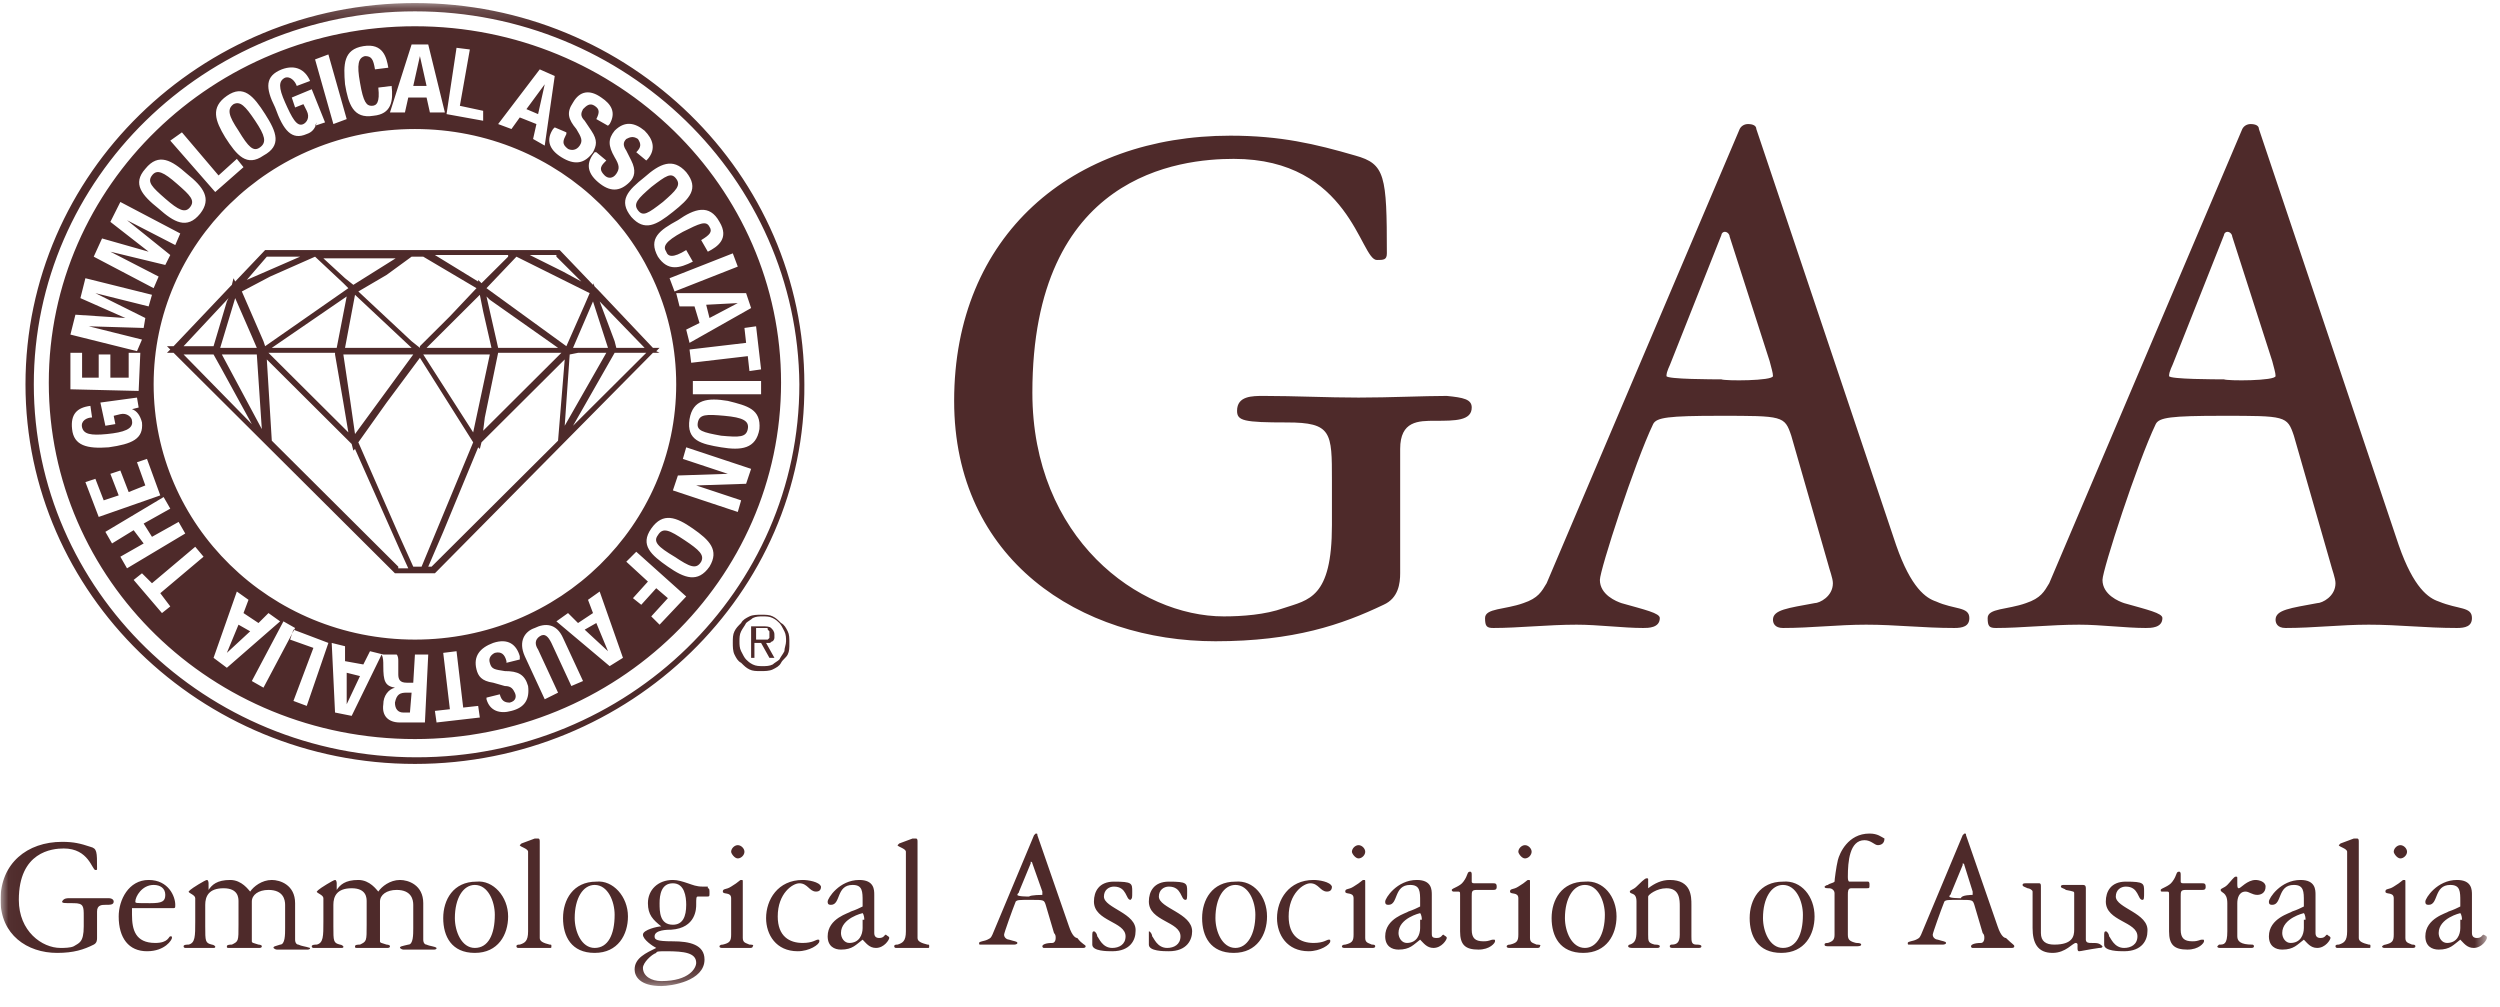 <svg width="149" height="60" viewBox="0 0 149 60" fill="none" xmlns="http://www.w3.org/2000/svg">
<g clip-path="url(#clip0_105_16173)">
<mask id="mask0_105_16173" style="mask-type:luminance" maskUnits="userSpaceOnUse" x="0" y="0" width="149" height="59">
<path d="M148.221 0.182H0.031V58.769H148.221V0.182Z" fill="white"/>
</mask>
<g mask="url(#mask0_105_16173)">
<path d="M87.715 24.288C87.715 25.079 86.723 25.079 85.533 25.079C84.541 25.079 83.45 25.079 83.45 26.758V34.168C83.45 34.761 83.351 35.65 82.458 36.045C79.978 37.231 77.102 38.219 72.44 38.219C64.406 38.219 56.867 33.378 56.867 23.893C56.867 14.013 63.91 8.086 73.333 8.086C76.308 8.086 78.391 8.579 80.772 9.271C82.558 9.765 82.657 10.457 82.657 15.1C82.657 15.495 82.458 15.495 82.061 15.495C81.07 15.495 80.475 9.469 73.531 9.469C70.357 9.469 61.529 10.358 61.529 23.399C61.529 32.094 67.877 36.737 72.936 36.737C74.027 36.737 75.416 36.638 76.507 36.243C77.995 35.749 79.383 35.65 79.383 31.303V28.636C79.383 25.77 79.383 25.178 76.705 25.178C74.126 25.178 73.729 25.079 73.729 24.486C73.729 23.597 74.622 23.597 75.317 23.597C77.201 23.597 79.086 23.696 80.97 23.696C82.855 23.696 84.839 23.597 86.227 23.597C87.219 23.696 87.715 23.794 87.715 24.288ZM117.373 36.836C117.373 37.33 116.976 37.428 116.48 37.428C114.596 37.428 113.009 37.231 111.223 37.231C109.537 37.231 107.95 37.428 106.264 37.428C105.768 37.428 105.669 37.132 105.669 36.935C105.669 36.342 106.561 36.243 108.148 35.947C108.446 35.947 109.24 35.551 109.24 34.761C109.24 34.465 109.041 33.971 108.942 33.575L106.76 25.968C106.363 24.782 106.264 24.782 102.495 24.782C99.42 24.782 98.725 24.881 98.527 25.276C97.436 27.549 95.353 33.971 95.353 34.563C95.353 35.453 96.345 35.848 96.642 35.947C98.031 36.342 98.924 36.539 98.924 36.836C98.924 37.428 98.23 37.428 97.932 37.428C96.742 37.428 95.254 37.231 93.964 37.231C92.278 37.231 90.493 37.428 89.005 37.428C88.608 37.428 88.509 37.33 88.509 36.836C88.509 36.243 89.699 36.342 90.79 35.947C91.683 35.65 91.881 35.255 92.179 34.761L103.685 7.69C103.784 7.493 103.982 7.394 104.181 7.394C104.478 7.394 104.677 7.493 104.677 7.69L113.009 32.489C113.902 35.057 114.794 35.65 115.389 35.848C116.48 36.342 117.373 36.144 117.373 36.836ZM105.669 22.411C105.669 22.214 105.569 21.917 105.47 21.522L103.09 14.112C103.09 14.013 102.991 13.816 102.792 13.816C102.693 13.816 102.594 13.915 102.594 14.013L99.618 21.522C99.519 21.818 99.321 22.115 99.321 22.411C99.321 22.609 102.197 22.609 102.594 22.609C102.792 22.708 105.669 22.708 105.669 22.411ZM147.328 36.836C147.328 37.33 146.932 37.428 146.436 37.428C144.551 37.428 142.964 37.231 141.179 37.231C139.493 37.231 137.905 37.428 136.219 37.428C135.723 37.428 135.624 37.132 135.624 36.935C135.624 36.342 136.517 36.243 138.104 35.947C138.401 35.947 139.195 35.551 139.195 34.761C139.195 34.465 138.997 33.971 138.897 33.575L136.715 25.968C136.318 24.782 136.219 24.782 132.45 24.782C129.375 24.782 128.681 24.881 128.482 25.276C127.391 27.549 125.308 33.971 125.308 34.563C125.308 35.453 126.3 35.848 126.598 35.947C127.987 36.342 128.879 36.539 128.879 36.836C128.879 37.428 128.185 37.428 127.887 37.428C126.697 37.428 125.209 37.231 123.92 37.231C122.233 37.231 120.448 37.428 118.96 37.428C118.563 37.428 118.464 37.33 118.464 36.836C118.464 36.243 119.654 36.342 120.746 35.947C121.638 35.65 121.837 35.255 122.134 34.761L133.64 7.69C133.739 7.493 133.938 7.394 134.136 7.394C134.434 7.394 134.632 7.493 134.632 7.69L142.964 32.489C143.857 35.057 144.75 35.65 145.345 35.848C146.535 36.342 147.328 36.144 147.328 36.836ZM135.624 22.411C135.624 22.214 135.525 21.917 135.426 21.522L133.045 14.112C133.045 14.013 132.946 13.816 132.748 13.816C132.648 13.816 132.549 13.915 132.549 14.013L129.574 21.522C129.474 21.818 129.276 22.115 129.276 22.411C129.276 22.609 132.152 22.609 132.549 22.609C132.748 22.708 135.624 22.708 135.624 22.411ZM6.776 53.73C6.776 53.928 6.578 53.928 6.28 53.928C6.082 53.928 5.784 53.928 5.784 54.323V55.904C5.784 56.003 5.784 56.2 5.586 56.299C4.991 56.596 4.396 56.793 3.404 56.793C1.618 56.793 0.031 55.706 0.031 53.632C0.031 51.458 1.618 50.174 3.701 50.174C4.396 50.174 4.792 50.272 5.388 50.47C5.784 50.569 5.784 50.766 5.784 51.754C5.784 51.853 5.784 51.853 5.685 51.853C5.487 51.853 5.288 50.569 3.8 50.569C3.106 50.569 1.122 50.766 1.122 53.632C1.122 55.509 2.511 56.497 3.602 56.497C3.8 56.497 4.197 56.497 4.396 56.398C4.693 56.2 4.991 56.2 4.991 55.212V54.62C4.991 54.027 4.991 53.829 4.396 53.829C3.8 53.829 3.701 53.829 3.701 53.73C3.8 53.533 3.999 53.533 4.098 53.533H6.479C6.677 53.533 6.776 53.632 6.776 53.73ZM10.446 53.928C10.446 54.126 10.446 54.126 10.248 54.126H7.867V54.521C7.867 55.41 8.066 56.2 9.256 56.2C10.049 56.2 10.049 55.805 10.149 55.805C10.248 55.805 10.248 55.805 10.248 55.904C10.248 56.003 9.851 56.694 8.76 56.694C7.669 56.694 7.074 55.904 7.074 54.62C7.074 53.632 7.669 52.446 8.859 52.446C10.049 52.446 10.446 53.434 10.446 53.928ZM9.851 53.335C9.851 52.94 9.553 52.742 9.157 52.742C8.462 52.742 8.066 53.434 8.066 53.73C8.066 53.829 8.066 53.829 8.958 53.829C9.653 53.829 9.851 53.73 9.851 53.335ZM17.786 56.299C17.687 56.299 17.588 56.2 17.588 56.003V53.829C17.588 52.742 16.695 52.446 16.199 52.446C15.604 52.446 15.108 52.841 14.91 53.138C14.811 53.039 14.414 52.446 13.72 52.446C12.926 52.446 12.628 52.742 12.43 53.039V52.644C12.43 52.644 12.43 52.446 12.331 52.446C12.232 52.446 11.438 52.94 11.339 53.039L11.24 53.138C11.24 53.236 11.636 53.335 11.636 53.533V54.916C11.636 55.805 11.636 56.2 11.24 56.299C11.14 56.299 10.942 56.299 10.942 56.398C10.942 56.497 11.041 56.497 11.041 56.497H12.628C12.827 56.497 12.827 56.497 12.827 56.398C12.827 56.398 12.728 56.299 12.628 56.299C12.232 56.2 12.232 56.102 12.232 55.212V53.928C12.232 53.434 12.43 52.94 13.323 52.94C14.215 52.94 14.215 53.533 14.215 53.73V55.114C14.215 56.102 14.215 56.102 13.819 56.299C13.72 56.299 13.521 56.299 13.521 56.398C13.521 56.497 13.521 56.497 13.72 56.497H15.406C15.505 56.497 15.604 56.497 15.604 56.398C15.604 56.299 15.406 56.299 15.406 56.299C15.108 56.2 15.009 56.2 15.009 56.102V53.73C15.009 53.335 15.406 53.039 16.001 53.039C16.893 53.039 16.993 53.632 16.993 53.928V55.311C16.993 55.706 16.993 56.299 16.695 56.299C16.398 56.398 16.298 56.398 16.298 56.497C16.298 56.497 16.398 56.596 16.497 56.596H18.282C18.381 56.596 18.481 56.596 18.481 56.497C18.183 56.398 17.985 56.398 17.786 56.299ZM25.424 56.299C25.325 56.299 25.226 56.2 25.226 56.003V53.829C25.226 52.742 24.333 52.446 23.837 52.446C23.242 52.446 22.746 52.841 22.547 53.138C22.448 53.039 22.052 52.446 21.357 52.446C20.564 52.446 20.266 52.742 20.068 53.039V52.644C20.068 52.644 20.068 52.446 19.968 52.446C19.869 52.446 19.076 52.94 18.977 53.039L18.877 53.138C18.877 53.236 19.274 53.335 19.274 53.533V54.916C19.274 55.805 19.274 56.2 18.877 56.299C18.778 56.299 18.58 56.299 18.58 56.398C18.58 56.497 18.679 56.497 18.679 56.497H20.266C20.464 56.497 20.464 56.497 20.464 56.398C20.464 56.398 20.365 56.299 20.266 56.299C19.869 56.2 19.869 56.102 19.869 55.212V53.928C19.869 53.434 20.068 52.94 20.96 52.94C21.853 52.94 21.853 53.533 21.853 53.73V55.114C21.853 56.102 21.853 56.102 21.456 56.299C21.357 56.299 21.159 56.299 21.159 56.398C21.159 56.497 21.159 56.497 21.357 56.497H23.043C23.143 56.497 23.242 56.497 23.242 56.398C23.242 56.299 23.043 56.299 23.043 56.299C22.746 56.2 22.647 56.2 22.647 56.102V53.73C22.647 53.335 23.043 53.039 23.639 53.039C24.531 53.039 24.63 53.632 24.63 53.928V55.311C24.63 55.706 24.63 56.299 24.333 56.299C23.936 56.398 23.837 56.398 23.837 56.497C23.837 56.497 23.936 56.596 24.035 56.596H25.821C25.92 56.596 26.019 56.596 26.019 56.497C25.92 56.398 25.622 56.398 25.424 56.299ZM30.284 54.62C30.284 55.706 29.689 56.793 28.3 56.793C26.912 56.793 26.416 55.805 26.416 54.718C26.416 53.632 27.011 52.545 28.399 52.545C29.392 52.446 30.284 53.434 30.284 54.62ZM29.491 54.521C29.491 53.73 29.094 52.742 28.3 52.742C27.606 52.742 27.11 53.533 27.11 54.718C27.11 55.509 27.507 56.497 28.3 56.497C29.094 56.497 29.491 55.706 29.491 54.521ZM32.764 56.299C32.367 56.2 32.169 56.102 32.169 55.904V50.174C32.169 50.075 32.169 49.976 32.07 49.976H31.871L31.078 50.272L30.979 50.371C30.979 50.47 31.474 50.569 31.474 50.766V55.509C31.474 56.102 31.276 56.2 30.979 56.299C30.879 56.299 30.78 56.299 30.78 56.398C30.78 56.497 30.879 56.497 30.879 56.497H32.764C32.863 56.497 32.863 56.497 32.863 56.398C32.863 56.299 32.863 56.299 32.764 56.299ZM37.426 54.62C37.426 55.706 36.831 56.793 35.442 56.793C34.053 56.793 33.557 55.805 33.557 54.718C33.557 53.632 34.153 52.545 35.541 52.545C36.533 52.446 37.426 53.434 37.426 54.62ZM36.632 54.521C36.632 53.73 36.236 52.742 35.442 52.742C34.748 52.742 34.252 53.533 34.252 54.718C34.252 55.509 34.649 56.497 35.442 56.497C36.236 56.497 36.632 55.706 36.632 54.521ZM42.187 52.94C42.286 52.94 42.286 53.039 42.286 53.236C42.286 53.434 42.286 53.434 42.088 53.434H41.592C41.493 53.434 41.493 53.533 41.493 53.928C41.493 54.126 41.493 55.311 40.005 55.41C39.806 55.41 39.013 55.41 39.013 55.805C39.013 56.003 39.112 56.102 40.104 56.102C41.096 56.102 41.989 56.299 41.989 57.188C41.989 58.473 40.005 58.769 39.41 58.769C38.12 58.769 37.823 58.176 37.823 57.781C37.823 57.09 38.517 56.793 39.112 56.497C38.914 56.398 38.319 56.003 38.319 55.706C38.319 55.41 39.211 55.212 39.41 55.212C38.914 54.817 38.616 54.521 38.616 53.829C38.616 53.039 39.211 52.446 40.104 52.446C40.402 52.446 40.699 52.545 40.997 52.644C41.294 52.742 41.493 52.841 41.889 52.841H42.187V52.94ZM38.319 57.682C38.319 58.176 38.815 58.473 39.41 58.473C41.096 58.473 41.493 57.682 41.493 57.386C41.493 56.793 40.798 56.694 39.707 56.694C39.311 56.694 39.112 56.694 39.112 56.793C38.815 56.892 38.319 57.386 38.319 57.682ZM40.898 53.928C40.898 53.434 40.798 52.644 40.104 52.644C39.41 52.644 39.311 53.335 39.311 53.829C39.311 54.323 39.311 55.114 40.104 55.114C40.699 55.114 40.898 54.62 40.898 53.928ZM44.667 56.299C44.468 56.2 44.27 56.2 44.27 55.904V52.545C44.27 52.446 44.27 52.446 44.171 52.446C44.072 52.446 44.072 52.545 43.576 52.841C43.278 53.039 43.08 52.94 43.08 53.138C43.08 53.335 43.576 53.138 43.576 53.533V55.706C43.576 56.102 43.477 56.2 43.08 56.299C42.881 56.299 42.881 56.398 42.881 56.398C42.881 56.497 42.98 56.497 43.08 56.497H44.667C44.766 56.497 44.865 56.497 44.865 56.398C44.964 56.299 44.766 56.299 44.667 56.299ZM43.972 51.162C44.171 51.162 44.369 50.964 44.369 50.766C44.369 50.569 44.171 50.371 43.972 50.371C43.774 50.371 43.576 50.569 43.576 50.766C43.576 50.865 43.774 51.162 43.972 51.162ZM47.841 52.446C46.353 52.446 45.659 53.632 45.659 54.718C45.659 55.706 46.254 56.694 47.543 56.694C48.238 56.694 48.833 56.299 48.833 56.102C48.833 56.003 48.833 56.003 48.734 56.003C48.634 56.003 48.436 56.2 47.841 56.2C47.047 56.2 46.353 55.805 46.353 54.62C46.353 53.236 47.246 52.644 47.642 52.644C48.139 52.644 48.238 53.138 48.634 53.138C48.833 53.138 48.932 53.039 48.932 52.841C48.833 52.545 48.139 52.446 47.841 52.446ZM52.999 55.904C52.999 56.003 52.701 56.497 52.205 56.497C51.809 56.497 51.61 56.2 51.412 56.003C51.015 56.299 50.817 56.596 50.122 56.596C49.725 56.596 49.329 56.398 49.329 55.805C49.329 54.718 50.618 54.422 50.717 54.323C51.015 54.224 51.213 54.126 51.412 54.027V53.73C51.412 53.138 51.412 52.742 50.817 52.742C49.825 52.742 50.122 53.928 49.527 53.928C49.329 53.928 49.329 53.829 49.329 53.73C49.329 53.533 50.023 52.446 51.213 52.446C52.106 52.446 52.106 53.039 52.106 53.335V55.608C52.106 55.805 52.205 55.904 52.404 55.904C52.701 55.904 52.701 55.706 52.8 55.706C52.9 55.805 52.999 55.805 52.999 55.904ZM51.511 54.817C51.511 54.521 51.412 54.422 51.412 54.422C51.412 54.422 50.122 54.718 50.122 55.608C50.122 55.904 50.321 56.2 50.618 56.2C51.213 56.2 51.412 55.706 51.412 55.311V54.817H51.511ZM55.28 56.299C54.883 56.2 54.685 56.102 54.685 55.904V50.174C54.685 50.075 54.685 49.976 54.586 49.976H54.388L53.594 50.272L53.495 50.371C53.495 50.47 53.991 50.569 53.991 50.766V55.509C53.991 56.102 53.792 56.2 53.495 56.299C53.396 56.299 53.296 56.299 53.296 56.398C53.296 56.497 53.396 56.497 53.396 56.497H55.28C55.379 56.497 55.379 56.497 55.379 56.398C55.379 56.299 55.379 56.299 55.28 56.299ZM64.703 56.398C64.703 56.497 64.604 56.497 64.505 56.497H62.223C62.124 56.497 62.124 56.398 62.124 56.398C62.124 56.299 62.323 56.2 62.719 56.2C62.819 56.2 62.918 56.102 62.918 55.904C62.918 55.805 62.918 55.706 62.819 55.608L62.323 53.928C62.223 53.632 62.223 53.632 61.43 53.632C60.736 53.632 60.636 53.632 60.537 53.73C60.339 54.224 59.843 55.608 59.843 55.706C59.843 55.904 60.041 56.003 60.14 56.003C60.438 56.102 60.636 56.102 60.636 56.2C60.636 56.299 60.438 56.299 60.438 56.299H58.454C58.355 56.299 58.355 56.299 58.355 56.2C58.355 56.102 58.653 56.102 58.851 56.003C59.049 55.904 59.049 55.904 59.148 55.706L61.628 49.778L61.727 49.68C61.827 49.68 61.827 49.68 61.827 49.778L63.711 55.212C63.91 55.805 64.108 55.904 64.207 55.904C64.505 56.299 64.703 56.299 64.703 56.398ZM62.124 53.335V53.138L61.529 51.458C61.529 51.458 61.529 51.359 61.43 51.359V51.458L60.736 53.138C60.736 53.236 60.636 53.236 60.636 53.335C60.636 53.434 61.231 53.434 61.331 53.434C61.43 53.335 62.124 53.335 62.124 53.335ZM65.794 53.434C65.794 53.039 66.092 52.841 66.389 52.841C67.183 52.841 67.084 53.632 67.381 53.632C67.481 53.533 67.481 53.533 67.481 53.138C67.481 52.644 67.481 52.545 66.389 52.545C65.497 52.545 65.199 53.138 65.199 53.73C65.199 54.916 67.084 54.916 67.084 55.805C67.084 56.299 66.687 56.497 66.29 56.497C65.695 56.497 65.497 55.904 65.397 55.805C65.397 55.706 65.298 55.509 65.199 55.509C65.1 55.509 65.1 55.608 65.1 55.805V56.299C65.1 56.694 65.993 56.694 66.29 56.694C67.381 56.694 67.679 56.003 67.679 55.509C67.778 54.422 65.794 54.126 65.794 53.434ZM69.068 53.434C69.068 53.039 69.365 52.841 69.663 52.841C70.456 52.841 70.357 53.632 70.655 53.632C70.754 53.632 70.754 53.533 70.754 53.138C70.754 52.644 70.754 52.545 69.663 52.545C68.77 52.545 68.472 53.138 68.472 53.73C68.472 54.916 70.357 54.916 70.357 55.805C70.357 56.299 69.96 56.497 69.564 56.497C68.968 56.497 68.77 55.904 68.671 55.805C68.671 55.706 68.572 55.509 68.472 55.509V56.299C68.472 56.694 69.365 56.694 69.663 56.694C70.754 56.694 71.051 56.003 71.051 55.509C71.051 54.422 69.068 54.126 69.068 53.434ZM75.515 54.62C75.515 55.706 74.92 56.793 73.531 56.793C72.142 56.793 71.646 55.805 71.646 54.718C71.646 53.632 72.242 52.545 73.63 52.545C74.721 52.446 75.515 53.434 75.515 54.62ZM74.82 54.521C74.82 53.73 74.424 52.742 73.63 52.742C72.936 52.742 72.44 53.533 72.44 54.718C72.44 55.509 72.837 56.497 73.63 56.497C74.325 56.497 74.82 55.706 74.82 54.521ZM78.292 52.446C76.804 52.446 76.11 53.632 76.11 54.718C76.11 55.706 76.705 56.694 77.995 56.694C78.689 56.694 79.284 56.299 79.284 56.102C79.284 56.003 79.284 56.003 79.185 56.003C79.086 56.003 78.887 56.2 78.292 56.2C77.499 56.2 76.804 55.805 76.804 54.62C76.804 53.236 77.697 52.644 78.094 52.644C78.59 52.644 78.689 53.138 79.086 53.138C79.284 53.138 79.383 53.039 79.383 52.841C79.284 52.545 78.59 52.446 78.292 52.446ZM81.764 56.299C81.566 56.2 81.367 56.2 81.367 55.904V52.545C81.367 52.446 81.367 52.446 81.268 52.446C81.169 52.446 81.169 52.545 80.673 52.841C80.375 53.039 80.177 52.94 80.177 53.138C80.177 53.335 80.673 53.138 80.673 53.533V55.706C80.673 56.102 80.574 56.2 80.177 56.299C79.978 56.299 79.978 56.398 79.978 56.398C79.978 56.497 80.078 56.497 80.177 56.497H81.764C81.863 56.497 81.962 56.497 81.962 56.398C81.962 56.299 81.863 56.299 81.764 56.299ZM80.97 51.162C81.169 51.162 81.367 50.964 81.367 50.766C81.367 50.569 81.169 50.371 80.97 50.371C80.772 50.371 80.574 50.569 80.574 50.766C80.574 50.865 80.772 51.162 80.97 51.162ZM86.227 55.904C86.227 56.003 85.93 56.497 85.434 56.497C85.037 56.497 84.839 56.2 84.64 56.003C84.244 56.299 84.045 56.596 83.351 56.596C82.954 56.596 82.558 56.398 82.558 55.805C82.558 54.718 83.847 54.422 83.946 54.323C84.244 54.224 84.442 54.126 84.64 54.027V53.73C84.64 53.138 84.64 52.742 84.045 52.742C83.053 52.742 83.351 53.928 82.756 53.928C82.558 53.928 82.558 53.829 82.558 53.73C82.558 53.533 83.252 52.446 84.442 52.446C85.335 52.446 85.335 53.039 85.335 53.335V55.608C85.335 55.805 85.335 55.904 85.632 55.904C85.93 55.904 85.93 55.706 86.029 55.706C86.128 55.805 86.227 55.805 86.227 55.904ZM84.74 54.817C84.74 54.521 84.64 54.422 84.64 54.422C84.64 54.422 83.351 54.718 83.351 55.608C83.351 55.904 83.549 56.2 83.847 56.2C84.442 56.2 84.64 55.706 84.64 55.311V54.817H84.74ZM89.005 52.644H87.914C87.814 52.644 87.715 52.644 87.715 52.545V52.15C87.715 52.051 87.715 51.952 87.616 51.952C87.418 51.952 87.517 52.15 87.219 52.545C87.021 52.841 86.525 52.94 86.525 53.039C86.525 53.138 86.624 53.138 86.624 53.138H86.823C87.021 53.138 87.021 53.138 87.021 53.335V55.509C87.021 56.299 87.319 56.596 88.112 56.596C88.806 56.596 89.104 56.2 89.104 56.102C89.104 56.003 89.104 56.003 89.005 56.003C88.806 56.003 88.806 56.102 88.41 56.102C87.914 56.102 87.715 55.904 87.715 55.41V53.434C87.715 53.138 87.715 53.039 88.013 53.039H89.005C89.203 53.039 89.203 52.94 89.203 52.841C89.203 52.644 89.104 52.644 89.005 52.644ZM90.889 51.162C91.088 51.162 91.286 50.964 91.286 50.766C91.286 50.569 91.088 50.371 90.889 50.371C90.691 50.371 90.493 50.569 90.493 50.766C90.493 50.865 90.691 51.162 90.889 51.162ZM91.584 56.299C91.385 56.2 91.187 56.2 91.187 55.904V52.545C91.187 52.446 91.187 52.446 91.088 52.446C90.989 52.446 90.989 52.545 90.493 52.841C90.195 53.039 89.997 52.94 89.997 53.138C89.997 53.335 90.493 53.138 90.493 53.533V55.706C90.493 56.102 90.393 56.2 89.997 56.299C89.798 56.299 89.798 56.398 89.798 56.398C89.798 56.497 89.897 56.497 89.997 56.497H91.584C91.683 56.497 91.782 56.497 91.782 56.398C91.881 56.299 91.683 56.299 91.584 56.299ZM96.345 54.62C96.345 55.706 95.75 56.793 94.361 56.793C92.972 56.793 92.476 55.805 92.476 54.718C92.476 53.632 93.072 52.545 94.46 52.545C95.551 52.446 96.345 53.434 96.345 54.62ZM95.65 54.521C95.65 53.73 95.254 52.742 94.46 52.742C93.766 52.742 93.27 53.533 93.27 54.718C93.27 55.509 93.667 56.497 94.46 56.497C95.155 56.497 95.65 55.706 95.65 54.521ZM101.106 56.299C100.808 56.299 100.808 56.102 100.808 55.805V53.928C100.808 53.434 100.808 52.446 99.519 52.446C99.023 52.446 98.626 52.644 98.23 52.94V52.446C98.23 52.347 98.23 52.347 98.13 52.347C98.031 52.347 97.734 52.644 97.535 52.841C97.337 53.039 97.138 53.039 97.138 53.138C97.138 53.335 97.535 53.138 97.535 53.73V55.509C97.535 56.003 97.436 56.2 97.138 56.299C97.039 56.299 97.039 56.398 97.039 56.398C97.039 56.497 97.238 56.497 97.337 56.497H98.725C98.825 56.497 98.924 56.497 98.924 56.398C98.924 56.299 98.725 56.299 98.626 56.299C98.23 56.2 98.23 56.102 98.23 55.706V53.434C98.23 53.335 98.725 52.94 99.321 52.94C100.114 52.94 100.114 53.632 100.114 54.027V55.706C100.114 56.2 99.916 56.299 99.618 56.299C99.618 56.299 99.519 56.299 99.519 56.398C99.519 56.497 99.618 56.497 99.717 56.497H101.205C101.304 56.497 101.403 56.497 101.403 56.398C101.403 56.299 101.205 56.299 101.106 56.299ZM108.148 54.62C108.148 55.706 107.553 56.793 106.165 56.793C104.776 56.793 104.28 55.805 104.28 54.718C104.28 53.632 104.875 52.545 106.264 52.545C107.355 52.446 108.148 53.434 108.148 54.62ZM107.454 54.521C107.454 53.73 107.057 52.742 106.264 52.742C105.569 52.742 105.074 53.533 105.074 54.718C105.074 55.509 105.47 56.497 106.264 56.497C107.057 56.497 107.454 55.706 107.454 54.521ZM111.422 49.68C110.132 49.68 109.636 50.865 109.537 51.26C109.438 51.656 109.339 52.446 109.339 52.545C109.24 52.644 109.041 52.644 108.942 52.742C108.843 52.742 108.744 52.841 108.744 52.841C108.744 52.94 108.843 52.94 109.041 52.94C109.14 52.94 109.339 53.039 109.339 53.236V55.706C109.339 56.003 109.24 56.102 108.942 56.2C108.843 56.2 108.744 56.2 108.744 56.299C108.744 56.398 108.843 56.398 109.041 56.398H110.628C110.727 56.398 110.926 56.398 110.926 56.299C110.926 56.2 110.727 56.2 110.628 56.2C110.231 56.102 110.132 56.003 110.132 55.706V53.335C110.132 53.138 110.132 52.94 110.331 52.94H111.223C111.422 52.94 111.422 52.94 111.422 52.742C111.422 52.644 111.422 52.545 111.323 52.545H110.231C110.132 52.545 110.132 52.347 110.132 52.248C110.132 51.359 110.231 50.075 111.124 50.075C111.521 50.075 111.719 50.371 111.918 50.371C112.116 50.371 112.314 50.272 112.314 49.976C112.116 49.877 111.918 49.68 111.422 49.68ZM120.051 56.398C120.051 56.497 119.952 56.497 119.853 56.497H117.571C117.472 56.497 117.472 56.398 117.472 56.398C117.472 56.299 117.671 56.2 118.067 56.2C118.167 56.2 118.266 56.102 118.266 55.904C118.266 55.805 118.266 55.706 118.167 55.608L117.671 53.928C117.571 53.632 117.571 53.632 116.778 53.632C116.084 53.632 115.984 53.632 115.885 53.73C115.687 54.224 115.191 55.608 115.191 55.706C115.191 55.904 115.389 56.003 115.489 56.003C115.786 56.102 115.984 56.102 115.984 56.2C115.984 56.299 115.786 56.299 115.786 56.299H113.802C113.703 56.299 113.703 56.299 113.703 56.2C113.703 56.102 114.001 56.102 114.199 56.003C114.397 55.904 114.397 55.904 114.497 55.706L116.976 49.778L117.075 49.68C117.175 49.68 117.175 49.68 117.175 49.778L119.059 55.212C119.258 55.805 119.456 55.904 119.555 55.904C119.952 56.299 120.051 56.299 120.051 56.398ZM117.571 53.335V53.138L117.075 51.557C117.075 51.557 117.075 51.458 116.976 51.458V51.557L116.282 53.236C116.282 53.335 116.183 53.335 116.183 53.434C116.183 53.533 116.778 53.533 116.877 53.533C116.877 53.335 117.571 53.335 117.571 53.335ZM124.614 56.2C124.515 56.2 124.316 56.2 124.316 56.003V52.94C124.316 52.742 124.217 52.742 124.118 52.742H123.027C122.928 52.742 122.829 52.742 122.829 52.841C122.829 52.94 123.027 52.94 123.126 53.039C123.622 53.138 123.622 53.138 123.622 53.236V55.41C123.622 55.805 123.523 56.299 122.432 56.299C121.936 56.299 121.638 56.102 121.638 55.608V52.841C121.638 52.742 121.638 52.644 121.539 52.644H120.746C120.646 52.644 120.547 52.644 120.547 52.742C120.547 52.841 120.646 52.841 120.845 52.94C120.944 52.94 121.142 53.039 121.142 53.138V55.311C121.142 56.2 121.44 56.793 122.333 56.793C123.126 56.793 123.523 56.2 123.721 56.2C123.721 56.2 123.821 56.2 123.821 56.299V56.497C123.821 56.596 123.821 56.694 123.92 56.694C124.019 56.694 124.416 56.596 125.11 56.497C125.209 56.497 125.308 56.497 125.308 56.398C125.11 56.2 125.011 56.2 124.614 56.2ZM126.102 53.434C126.102 53.039 126.399 52.841 126.697 52.841C127.491 52.841 127.391 53.632 127.689 53.632C127.788 53.632 127.788 53.533 127.788 53.138C127.788 52.644 127.788 52.545 126.697 52.545C125.804 52.545 125.507 53.138 125.507 53.73C125.507 54.916 127.391 54.916 127.391 55.805C127.391 56.299 126.995 56.497 126.598 56.497C126.003 56.497 125.804 55.904 125.705 55.805C125.705 55.706 125.606 55.509 125.507 55.509C125.408 55.509 125.408 55.608 125.408 55.805V56.299C125.408 56.694 126.3 56.694 126.598 56.694C127.689 56.694 127.987 56.003 127.987 55.509C128.086 54.422 126.102 54.126 126.102 53.434ZM131.26 52.644H130.169C130.069 52.644 129.97 52.644 129.97 52.545V52.15C129.97 52.051 129.97 51.952 129.871 51.952C129.673 51.952 129.772 52.15 129.474 52.545C129.276 52.841 128.78 52.94 128.78 53.039C128.78 53.138 128.78 53.138 128.879 53.138H129.078C129.276 53.138 129.276 53.138 129.276 53.335V55.509C129.276 56.299 129.573 56.596 130.367 56.596C131.061 56.596 131.359 56.2 131.359 56.102C131.359 56.003 131.359 56.003 131.26 56.003C131.061 56.003 131.061 56.102 130.665 56.102C130.169 56.102 129.97 55.904 129.97 55.41V53.434C129.97 53.138 129.97 53.039 130.268 53.039H131.26C131.458 53.039 131.458 52.94 131.458 52.841C131.458 52.644 131.359 52.644 131.26 52.644ZM134.434 52.446C133.938 52.446 133.541 52.94 133.442 52.94C133.343 52.94 133.343 52.841 133.343 52.644V52.347C133.343 52.248 133.343 52.248 133.243 52.248C133.144 52.248 132.946 52.545 132.748 52.742C132.549 52.94 132.351 52.94 132.351 53.039C132.351 53.236 132.748 53.138 132.748 53.829V55.509C132.748 56.299 132.549 56.299 132.252 56.299L132.152 56.398C132.152 56.497 132.252 56.497 132.351 56.497H134.136C134.235 56.497 134.335 56.497 134.335 56.398C134.335 56.299 134.235 56.299 134.235 56.299C133.541 56.299 133.343 56.102 133.343 55.805V53.829C133.343 53.533 133.442 53.138 133.839 53.138C134.037 53.138 134.235 53.335 134.533 53.335C134.731 53.335 135.029 53.236 135.029 52.841C135.029 52.545 134.632 52.446 134.434 52.446ZM138.897 55.904C138.897 56.003 138.6 56.497 138.104 56.497C137.707 56.497 137.509 56.2 137.31 56.003C136.914 56.299 136.715 56.596 136.021 56.596C135.624 56.596 135.227 56.398 135.227 55.805C135.227 54.718 136.517 54.422 136.616 54.323C136.914 54.224 137.112 54.126 137.31 54.027V53.73C137.31 53.138 137.31 52.742 136.715 52.742C135.723 52.742 136.021 53.928 135.426 53.928C135.227 53.928 135.227 53.829 135.227 53.73C135.227 53.533 135.922 52.446 137.112 52.446C138.005 52.446 138.005 53.039 138.005 53.335V55.608C138.005 55.805 138.104 55.904 138.302 55.904C138.6 55.904 138.6 55.706 138.699 55.706C138.798 55.805 138.897 55.805 138.897 55.904ZM137.41 54.817C137.41 54.521 137.31 54.422 137.31 54.422C137.31 54.422 136.021 54.718 136.021 55.608C136.021 55.904 136.219 56.2 136.517 56.2C137.112 56.2 137.31 55.706 137.31 55.311V54.817H137.41ZM141.179 56.299C140.782 56.2 140.584 56.102 140.584 55.904V50.174C140.584 50.075 140.584 49.976 140.484 49.976H140.286L139.493 50.272L139.393 50.371C139.393 50.47 139.889 50.569 139.889 50.766V55.509C139.889 56.102 139.691 56.2 139.393 56.299C139.294 56.299 139.195 56.299 139.195 56.398C139.195 56.497 139.294 56.497 139.294 56.497H141.179C141.278 56.497 141.278 56.497 141.278 56.398C141.278 56.299 141.278 56.299 141.179 56.299ZM143.063 51.162C143.262 51.162 143.46 50.964 143.46 50.766C143.46 50.569 143.262 50.371 143.063 50.371C142.865 50.371 142.667 50.569 142.667 50.766C142.667 50.865 142.865 51.162 143.063 51.162ZM143.758 56.299C143.559 56.2 143.361 56.2 143.361 55.904V52.545C143.361 52.446 143.361 52.446 143.262 52.446C143.163 52.446 143.163 52.545 142.667 52.841C142.369 53.039 142.171 52.94 142.171 53.138C142.171 53.335 142.667 53.138 142.667 53.533V55.706C142.667 56.102 142.567 56.2 142.171 56.299C142.072 56.299 141.972 56.398 141.972 56.398C141.972 56.497 142.072 56.497 142.171 56.497H143.758C143.857 56.497 143.956 56.497 143.956 56.398C143.956 56.299 143.857 56.299 143.758 56.299ZM148.221 55.904C148.221 56.003 147.924 56.497 147.428 56.497C147.031 56.497 146.833 56.2 146.634 56.003C146.237 56.299 146.039 56.596 145.345 56.596C144.948 56.596 144.551 56.398 144.551 55.805C144.551 54.718 145.841 54.422 145.94 54.323C146.237 54.224 146.436 54.126 146.634 54.027V53.73C146.634 53.138 146.634 52.742 146.039 52.742C145.047 52.742 145.345 53.928 144.75 53.928C144.551 53.928 144.551 53.829 144.551 53.73C144.551 53.533 145.246 52.446 146.436 52.446C147.328 52.446 147.328 53.039 147.328 53.335V55.608C147.328 55.805 147.428 55.904 147.626 55.904C147.924 55.904 147.924 55.706 148.023 55.706C148.221 55.805 148.221 55.805 148.221 55.904ZM146.733 54.817C146.733 54.521 146.634 54.422 146.634 54.422C146.634 54.422 145.345 54.718 145.345 55.608C145.345 55.904 145.543 56.2 145.841 56.2C146.436 56.2 146.634 55.706 146.634 55.311V54.817H146.733ZM46.948 37.626C46.849 37.428 46.75 37.231 46.551 37.132C46.353 36.935 46.254 36.836 46.055 36.737C45.857 36.638 45.659 36.638 45.361 36.638C45.163 36.638 44.865 36.638 44.667 36.737C44.468 36.836 44.27 36.935 44.171 37.132C43.972 37.33 43.873 37.428 43.774 37.626C43.675 37.824 43.675 38.022 43.675 38.318C43.675 38.515 43.675 38.812 43.774 39.009C43.873 39.207 43.972 39.405 44.171 39.503C44.369 39.701 44.468 39.8 44.667 39.899C44.865 39.997 45.063 39.997 45.361 39.997C45.559 39.997 45.857 39.997 46.055 39.899C46.254 39.8 46.452 39.701 46.551 39.503C46.651 39.306 46.849 39.207 46.948 39.009C47.047 38.812 47.047 38.614 47.047 38.318C47.047 38.022 47.047 37.824 46.948 37.626ZM46.75 38.812C46.651 39.009 46.551 39.108 46.452 39.306C46.353 39.405 46.155 39.503 46.055 39.602C45.857 39.701 45.659 39.701 45.46 39.701C45.262 39.701 45.063 39.701 44.865 39.602C44.667 39.503 44.568 39.405 44.468 39.306C44.369 39.207 44.27 39.009 44.171 38.812C44.072 38.614 44.072 38.417 44.072 38.219C44.072 38.022 44.072 37.824 44.171 37.626C44.27 37.428 44.369 37.33 44.468 37.132C44.568 37.033 44.766 36.935 44.865 36.836C45.063 36.737 45.262 36.737 45.46 36.737C45.659 36.737 45.857 36.737 46.055 36.836C46.254 36.935 46.353 37.033 46.452 37.132C46.551 37.231 46.651 37.428 46.75 37.626C46.849 37.824 46.849 38.022 46.849 38.219C46.849 38.417 46.75 38.614 46.75 38.812ZM45.857 38.318C45.956 38.318 45.956 38.219 46.055 38.219C46.055 38.219 46.155 38.12 46.155 38.022V37.824C46.155 37.626 46.055 37.528 45.956 37.428C45.857 37.33 45.659 37.33 45.46 37.33H44.766V39.207H44.964V38.318H45.361L45.857 39.207H46.155L45.659 38.318H45.857ZM45.361 38.12H45.063V37.428H45.659C45.758 37.428 45.758 37.428 45.758 37.528L45.857 37.626V38.022L45.758 38.12H45.361ZM24.73 45.53C11.934 45.53 1.519 35.354 1.519 22.905C1.519 10.358 11.934 0.182 24.73 0.182C37.525 0.182 47.94 10.358 47.94 22.905C48.039 35.354 37.525 45.53 24.73 45.53ZM24.73 0.676C12.232 0.676 2.015 10.654 2.015 22.905C2.015 35.156 12.232 45.135 24.829 45.135C37.426 45.135 47.642 35.156 47.642 22.905C47.543 10.654 37.327 0.676 24.73 0.676ZM35.641 17.274L35.442 17.076L35.343 16.878V16.977L33.359 14.903H15.802L14.017 16.78L13.918 16.582L13.819 16.977L13.72 17.076L10.347 20.633H9.95L10.149 20.831L9.95 21.028H10.347L23.44 34.069L23.539 34.168H25.92L38.914 21.028H39.311L39.112 20.929L39.311 20.732H38.914L35.641 17.274ZM33.161 15.298L34.649 16.78L33.557 16.187L31.574 15.199H33.161V15.298ZM30.78 15.298L32.962 16.384L35.145 17.471L34.847 18.163L33.756 20.633L28.995 17.175L30.78 15.298ZM29.292 20.732H25.424L28.598 17.57L28.796 18.558L29.292 20.732ZM28.995 17.669L29.193 17.866L33.26 20.732H29.689L28.995 17.669ZM25.424 21.127H29.193L28.201 25.77L25.226 21.127H25.424ZM28.895 24.881L29.689 21.028H33.458L28.796 25.672L28.895 24.881ZM30.284 15.298L28.796 16.78L28.697 16.878L28.499 16.681V16.78L25.92 15.199H30.284V15.298ZM24.531 15.298H25.226L28.399 17.175L26.813 18.855L25.027 20.633V20.732L24.531 20.337L21.357 17.372L23.043 16.384L24.531 15.298ZM20.068 20.732H16.199L20.663 17.669L20.068 20.732ZM21.159 17.57L24.531 20.732H20.564L21.159 17.57ZM19.968 21.127L20.464 23.992L20.762 25.77L16.001 21.028H19.968V21.127ZM20.464 21.127H24.63L21.159 25.869L20.861 23.794L20.464 21.127ZM23.738 15.298L21.06 16.977L20.564 16.582L19.274 15.397H23.738V15.298ZM15.902 15.298H17.886L14.711 16.681L15.902 15.298ZM16.1 16.483L18.778 15.298L20.464 16.878L20.762 17.175L15.802 20.633L15.703 20.337L14.414 17.372L16.1 16.483ZM14.017 17.768L15.009 20.04L15.306 20.732H13.124L14.017 17.768ZM13.62 17.768L13.521 17.965L12.728 20.633H10.942L13.62 17.768ZM10.942 21.127H12.728L13.223 22.016L15.009 25.276L10.942 21.127ZM13.223 21.127H15.306L15.604 25.573L13.223 21.127ZM23.738 33.773L16.199 26.264L15.902 21.423L20.96 26.462L21.06 26.857L21.159 26.758L23.837 32.785L24.333 33.872H23.738V33.773ZM25.126 33.773H24.63L23.738 31.797L21.357 26.363L23.043 23.992L25.027 21.325L28.201 26.363L25.126 33.773ZM33.26 26.264L25.722 33.773H25.523L26.416 31.698L28.499 26.66L28.598 26.758L28.697 26.363L33.657 21.423L33.26 26.264ZM33.954 21.127L34.45 21.028H36.136L33.657 25.375L33.954 21.127ZM34.153 25.375L36.632 21.028H38.517L34.153 25.375ZM38.418 20.732H36.732L36.632 20.337L35.74 17.965L38.418 20.732ZM36.236 20.732H34.153L35.343 17.965L36.236 20.732ZM32.07 6.801L31.375 6.505L32.466 5.023L32.07 6.801ZM25.027 3.343L24.63 5.122H25.424L25.027 3.343ZM20.663 40.096L21.456 40.294L20.663 41.973V40.096ZM13.521 38.911L14.91 37.626L14.215 37.231L13.521 38.911ZM23.539 41.875C23.539 42.27 23.738 42.467 24.035 42.467H24.432L24.531 41.282H24.234C23.837 41.282 23.639 41.381 23.539 41.875ZM9.058 10.457C9.355 10.062 9.752 10.259 10.545 10.951C11.339 11.642 11.636 11.939 11.339 12.334C11.041 12.729 10.645 12.531 9.851 11.84C9.058 11.148 8.76 10.852 9.058 10.457ZM15.505 8.777C15.902 8.481 15.802 8.086 15.207 7.196C14.612 6.307 14.315 6.011 13.918 6.208C13.521 6.505 13.62 6.9 14.215 7.789C14.811 8.777 15.108 9.073 15.505 8.777ZM40.798 32.192C39.906 31.6 39.509 31.402 39.211 31.896C38.914 32.291 39.211 32.587 40.203 33.18C41.096 33.773 41.493 33.971 41.79 33.477C41.989 33.081 41.691 32.785 40.798 32.192ZM43.179 24.782C42.088 24.684 41.691 24.684 41.592 25.178C41.493 25.672 41.889 25.77 42.98 25.968C44.072 26.067 44.468 26.067 44.568 25.573C44.667 25.079 44.27 24.881 43.179 24.782ZM38.815 11.148C39.707 10.457 40.005 10.259 40.302 10.654C40.6 11.05 40.302 11.346 39.509 12.037C38.616 12.729 38.319 12.927 38.021 12.531C37.724 12.136 38.021 11.84 38.815 11.148ZM43.972 18.064L42.088 18.163L42.286 18.953L43.972 18.064ZM24.73 1.565C12.728 1.565 2.908 11.05 2.908 22.806C2.908 34.563 12.628 44.048 24.73 44.048C36.732 44.048 46.551 34.563 46.551 22.806C46.551 11.148 36.831 1.565 24.73 1.565ZM45.361 22.016L44.667 22.115L44.568 21.226L41.195 21.621L41.096 20.831L44.468 20.435L44.369 19.546L45.063 19.447L45.361 22.016ZM44.766 18.36L41.096 20.435L40.898 19.645L41.691 19.25L41.393 18.262H40.501L40.302 17.471H44.468L44.766 18.36ZM43.972 15.89L40.203 17.372L39.906 16.582L43.675 15.1L43.972 15.89ZM40.302 22.905C40.302 31.303 33.359 38.12 24.73 38.12C16.1 38.12 9.157 31.303 9.157 22.905C9.157 14.507 16.1 7.69 24.73 7.69C33.359 7.69 40.302 14.507 40.302 22.905ZM42.881 13.223C43.477 14.211 42.782 14.705 42.187 15.001L41.79 14.31C42.286 14.013 42.484 13.816 42.286 13.519C42.088 13.124 41.691 13.322 40.699 13.816C39.608 14.409 39.509 14.705 39.707 15.001C39.806 15.298 40.104 15.397 40.898 14.903L41.294 15.594C40.501 15.989 39.806 16.187 39.211 15.298C38.616 14.211 39.311 13.717 40.402 13.124C41.393 12.433 42.286 12.136 42.881 13.223ZM40.898 10.259C41.691 11.247 41.096 11.84 40.104 12.63C39.112 13.421 38.418 13.816 37.624 12.927C36.831 11.939 37.426 11.346 38.418 10.556C39.311 9.765 40.104 9.37 40.898 10.259ZM38.418 7.789C38.914 8.283 39.112 8.876 38.616 9.469L38.517 9.567L37.922 9.073C38.219 8.777 38.219 8.579 38.021 8.283C37.724 8.086 37.525 8.184 37.327 8.283C37.128 8.481 37.128 8.678 37.327 8.975L37.624 9.567C37.922 10.16 37.823 10.556 37.525 10.852C36.93 11.445 36.335 11.445 35.641 10.852C34.946 10.259 34.946 9.666 35.442 9.073H35.541L36.136 9.567L36.037 9.666C35.74 9.963 35.74 10.16 36.037 10.457C36.236 10.654 36.533 10.654 36.732 10.358C36.93 10.062 36.93 9.864 36.632 9.37C36.236 8.678 36.236 8.283 36.632 7.789C37.228 7.196 37.823 7.295 38.418 7.789ZM33.855 8.876C34.053 8.975 34.351 8.975 34.549 8.678C34.748 8.382 34.649 8.184 34.351 7.69C33.855 7.098 33.756 6.702 34.153 6.11C34.549 5.418 35.145 5.319 35.839 5.813C36.434 6.208 36.732 6.702 36.335 7.394L36.236 7.493L35.541 7.098C35.74 6.702 35.74 6.505 35.442 6.307C35.145 6.11 34.946 6.307 34.748 6.505C34.649 6.702 34.549 6.9 34.847 7.196L35.244 7.789C35.641 8.382 35.541 8.678 35.343 9.073C34.847 9.765 34.252 9.864 33.458 9.37C32.665 8.876 32.566 8.283 32.962 7.69L33.062 7.592L33.756 7.888V7.987C33.557 8.382 33.458 8.579 33.855 8.876ZM32.169 4.134L33.062 4.529L32.466 8.678L31.772 8.283L31.971 7.394L30.979 6.999L30.483 7.69L29.689 7.394L32.169 4.134ZM27.209 2.849L28.003 2.948L27.408 6.307L28.796 6.604V7.196L26.614 6.801L27.209 2.849ZM24.531 2.652H25.523L26.515 6.702H25.622L25.424 5.813H24.333L24.134 6.702H23.242L24.531 2.652ZM21.655 2.75C22.845 2.553 23.043 3.442 23.143 4.035L22.349 4.134C22.25 3.541 22.151 3.343 21.754 3.343C21.357 3.442 21.258 3.837 21.456 4.924C21.655 6.11 21.853 6.307 22.151 6.307C22.448 6.307 22.647 6.11 22.547 5.22L23.341 5.122C23.44 6.011 23.341 6.801 22.25 6.9C21.06 7.098 20.762 6.208 20.564 5.023C20.464 3.837 20.464 2.948 21.655 2.75ZM19.572 3.244L20.663 7.098L19.869 7.394L18.778 3.541L19.572 3.244ZM16.794 4.134C17.588 3.837 18.183 4.134 18.481 4.825L17.687 5.122C17.588 4.825 17.29 4.529 16.993 4.628C16.596 4.825 16.596 5.22 16.993 6.11C17.39 6.999 17.687 7.592 18.084 7.394C18.282 7.295 18.481 6.999 18.282 6.604L18.084 6.208L17.588 6.406L17.39 5.813L18.58 5.319L19.373 7.295L18.778 7.493L18.877 7.295C18.778 7.69 18.58 7.888 18.282 7.987C17.39 8.382 16.893 7.789 16.398 6.406C15.802 5.22 15.802 4.529 16.794 4.134ZM13.521 5.714C14.513 5.023 15.108 5.714 15.802 6.801C16.497 7.888 16.794 8.678 15.703 9.271C14.711 9.963 14.116 9.271 13.422 8.184C12.827 7.196 12.529 6.406 13.521 5.714ZM10.843 7.888L13.025 10.457L14.116 9.469L14.513 9.963L12.827 11.445L10.149 8.382L10.843 7.888ZM8.661 10.062C9.454 9.073 10.248 9.567 11.14 10.358C12.132 11.148 12.628 11.84 11.934 12.729C11.14 13.717 10.347 13.223 9.454 12.433C8.462 11.642 7.867 10.951 8.661 10.062ZM6.082 14.211L8.859 15.001L6.578 13.223L7.173 12.037L10.744 13.915L10.446 14.606L7.57 13.124L10.149 15.199L9.851 15.792L6.578 15.001L9.454 16.483L9.157 17.175L5.586 15.298L6.082 14.211ZM4.495 18.756L7.471 18.953L4.792 17.768L5.09 16.582L9.058 17.57L8.859 18.262L5.685 17.471L8.661 18.953L8.562 19.546L5.288 19.447L8.462 20.238L8.165 20.929L4.197 19.941L4.495 18.756ZM4.197 21.028H4.892V22.51H5.883V21.127H6.578V22.51H7.669V21.028H8.363L8.264 23.3L4.197 23.202V21.028ZM4.296 25.573C4.197 24.684 4.594 24.288 5.388 24.19L5.487 24.881C5.189 24.881 4.792 25.079 4.892 25.474C4.991 25.869 5.388 25.968 6.379 25.869C7.371 25.77 7.966 25.573 7.867 25.079C7.867 24.881 7.57 24.585 7.173 24.684L6.776 24.782L6.875 25.276L6.28 25.375L5.983 23.992L8.165 23.696L8.264 24.288L7.867 24.387C8.165 24.486 8.363 24.782 8.462 25.178C8.562 26.166 7.867 26.462 6.479 26.66C5.189 26.758 4.396 26.561 4.296 25.573ZM5.09 28.734L5.685 28.537L6.181 29.821L7.074 29.525L6.578 28.24L7.173 28.043L7.669 29.327L8.661 28.932L8.165 27.549L8.76 27.351L9.553 29.525L5.883 30.809L5.09 28.734ZM7.173 33.18L8.562 32.39L7.966 31.6L6.677 32.39L6.28 31.698L9.752 29.624L10.149 30.315L8.562 31.204L9.058 31.995L10.645 31.106L11.041 31.797L7.57 33.872L7.173 33.18ZM10.149 36.144L9.653 36.539L7.966 34.563L8.462 34.168L9.058 34.761L11.636 32.587L12.132 33.18L9.553 35.354L10.149 36.144ZM12.728 39.207L14.116 35.255L14.811 35.749L14.513 36.539L15.406 37.132L16.001 36.539L16.695 37.033L13.521 39.8L12.728 39.207ZM15.009 40.59L16.893 37.033L17.588 37.428L15.703 40.985L15.009 40.59ZM18.282 42.072L17.489 41.776L18.679 38.614L17.29 38.12L17.489 37.528L19.572 38.318L18.282 42.072ZM25.325 43.06H23.837C23.143 43.06 22.746 42.665 22.845 41.973C22.845 41.479 23.143 41.084 23.539 40.985C22.944 40.887 22.845 40.59 22.845 39.701C22.845 39.405 22.845 39.207 22.746 39.009L20.96 42.665L19.968 42.467L19.77 38.318L20.564 38.515V39.405L21.655 39.602L22.052 38.812L22.845 39.009H23.639C23.738 39.108 23.738 39.306 23.738 39.405V40.195C23.738 40.491 23.837 40.689 24.234 40.689H24.63L24.73 39.009H25.523L25.325 43.06ZM26.019 43.06L25.92 42.369L26.813 42.27L26.416 38.911L27.209 38.812L27.606 42.171L28.499 42.072L28.598 42.764L26.019 43.06ZM30.483 42.369C29.788 42.566 29.193 42.369 28.995 41.677V41.578L29.788 41.381C29.887 41.776 30.086 41.875 30.383 41.875C30.78 41.776 30.78 41.479 30.681 41.282C30.582 41.084 30.483 40.887 30.086 40.887L29.392 40.689C28.697 40.59 28.499 40.294 28.399 39.899C28.201 39.108 28.598 38.614 29.392 38.318C30.284 38.022 30.78 38.417 30.979 39.108V39.306L30.185 39.503V39.405C30.086 39.009 29.887 38.812 29.491 38.911C29.292 39.009 29.094 39.207 29.193 39.503C29.292 39.899 29.491 39.899 30.086 39.997C30.879 39.997 31.276 40.195 31.474 40.887C31.574 41.677 31.276 42.171 30.483 42.369ZM34.053 40.887L32.863 38.318C32.665 37.923 32.466 37.725 32.169 37.923C31.871 38.12 31.871 38.417 32.07 38.713L33.26 41.282L32.466 41.677L31.276 39.108C30.879 38.219 31.276 37.626 31.871 37.428C32.466 37.132 33.161 37.132 33.557 38.022L34.748 40.59L34.053 40.887ZM36.335 39.701L33.161 37.033L33.855 36.539L34.45 37.132L35.343 36.539L35.045 35.749L35.74 35.255L37.128 39.207L36.335 39.701ZM39.311 37.231L38.815 36.737L39.806 35.65L39.112 35.057L38.219 36.045L37.724 35.65L38.616 34.662L37.327 33.477L37.922 32.884L40.898 35.551L39.311 37.231ZM42.286 33.773C41.592 34.761 40.798 34.465 39.806 33.773C38.815 33.081 38.12 32.489 38.815 31.501C39.509 30.513 40.302 30.809 41.294 31.501C42.286 32.192 42.881 32.785 42.286 33.773ZM44.468 28.833L41.493 28.932L44.171 29.821L43.972 30.513L40.104 29.228L40.402 28.339L43.377 28.24L40.699 27.351L40.898 26.66L44.766 27.944L44.468 28.833ZM45.262 25.573C45.063 26.759 44.171 26.857 42.98 26.66C41.79 26.462 40.898 26.264 41.096 24.98C41.294 23.794 42.187 23.696 43.377 23.893C44.568 24.19 45.361 24.387 45.262 25.573ZM45.361 23.498H41.294V22.708H45.361V23.498ZM35.541 37.132L36.236 38.812L34.847 37.528L35.541 37.132Z" fill="#4E2A2A"/>
</g>
</g>
<defs>
<clipPath id="clip0_105_16173">
<rect width="148.19" height="59.67" fill="white" transform="translate(0.031 0.053)"/>
</clipPath>
</defs>
</svg>
